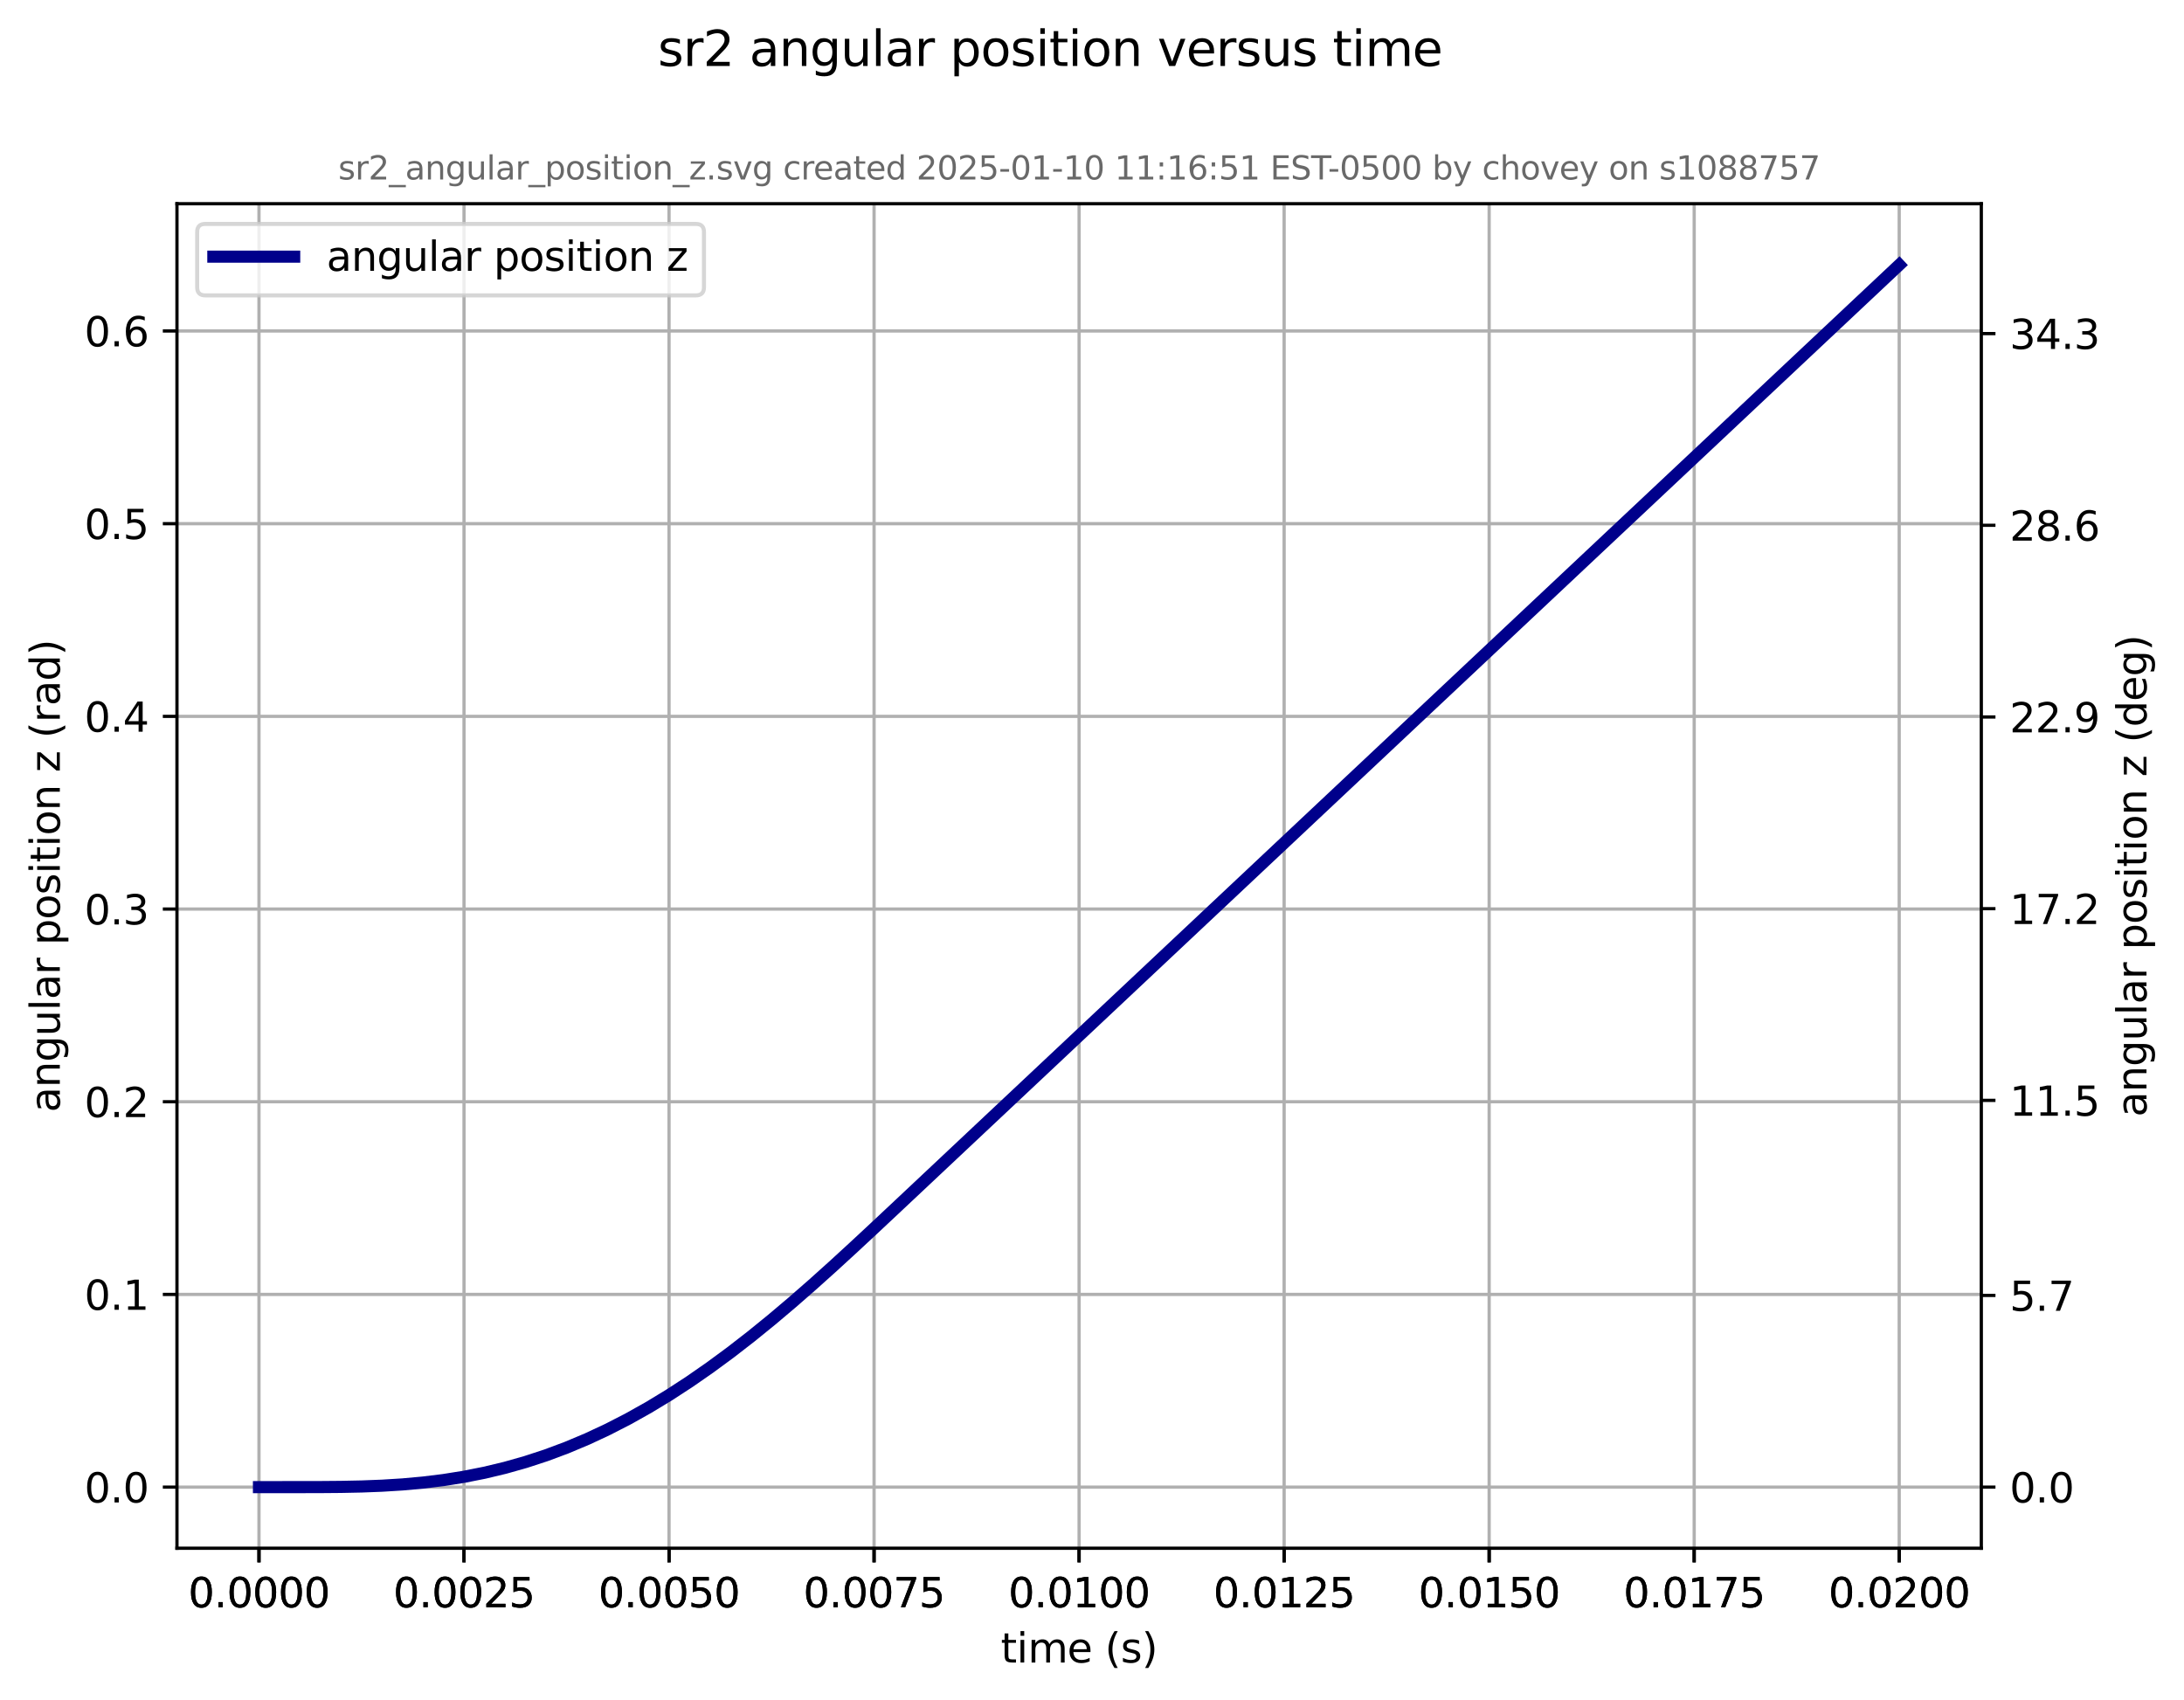 <?xml version="1.0" encoding="utf-8" standalone="no"?>
<!DOCTYPE svg PUBLIC "-//W3C//DTD SVG 1.1//EN"
  "http://www.w3.org/Graphics/SVG/1.1/DTD/svg11.dtd">
<svg xmlns:xlink="http://www.w3.org/1999/xlink" width="540.325pt" height="420.596pt" viewBox="0 0 540.325 420.596" xmlns="http://www.w3.org/2000/svg" version="1.1">
 <defs>
  <style type="text/css">*{stroke-linejoin: round; stroke-linecap: butt}</style>
 </defs>
 <g id="figure_1">
  <g id="patch_1">
   <path d="M 0 420.596
L 540.325 420.596
L 540.325 0
L 0 0
z
" style="fill: #ffffff"/>
  </g>
  <g id="axes_1">
   <g id="patch_2">
    <path d="M 43.781 383.04
L 490.181 383.04
L 490.181 50.4
L 43.781 50.4
z
" style="fill: #ffffff"/>
   </g>
   <g id="matplotlib.axis_1">
    <g id="xtick_1">
     <g id="line2d_1">
      <path d="M 64.072 383.04
L 64.072 50.4
" clip-path="url(#pc5ceda40c5)" style="fill: none; stroke: #b0b0b0; stroke-width: 0.8; stroke-linecap: square"/>
     </g>
     <g id="line2d_2">
      <defs>
       <path id="m91e32f507c" d="M 0 0
L 0 3.5
" style="stroke: #000000; stroke-width: 0.8"/>
      </defs>
      <g>
       <use xlink:href="#m91e32f507c" x="64.072" y="383.04" style="stroke: #000000; stroke-width: 0.8"/>
      </g>
     </g>
     <g id="text_1">
      <!-- 0.0000 -->
      <g transform="translate(46.577 397.638) scale(0.1 -0.1)">
       <defs>
        <path id="DejaVuSans-30" d="M 2034 4250
Q 1547 4250 1301 3770
Q 1056 3291 1056 2328
Q 1056 1369 1301 889
Q 1547 409 2034 409
Q 2525 409 2770 889
Q 3016 1369 3016 2328
Q 3016 3291 2770 3770
Q 2525 4250 2034 4250
z
M 2034 4750
Q 2819 4750 3233 4129
Q 3647 3509 3647 2328
Q 3647 1150 3233 529
Q 2819 -91 2034 -91
Q 1250 -91 836 529
Q 422 1150 422 2328
Q 422 3509 836 4129
Q 1250 4750 2034 4750
z
" transform="scale(0.016)"/>
        <path id="DejaVuSans-2e" d="M 684 794
L 1344 794
L 1344 0
L 684 0
L 684 794
z
" transform="scale(0.016)"/>
       </defs>
       <use xlink:href="#DejaVuSans-30"/>
       <use xlink:href="#DejaVuSans-2e" transform="translate(63.623 0)"/>
       <use xlink:href="#DejaVuSans-30" transform="translate(95.41 0)"/>
       <use xlink:href="#DejaVuSans-30" transform="translate(159.033 0)"/>
       <use xlink:href="#DejaVuSans-30" transform="translate(222.656 0)"/>
       <use xlink:href="#DejaVuSans-30" transform="translate(286.279 0)"/>
      </g>
     </g>
    </g>
    <g id="xtick_2">
     <g id="line2d_3">
      <path d="M 114.797 383.04
L 114.797 50.4
" clip-path="url(#pc5ceda40c5)" style="fill: none; stroke: #b0b0b0; stroke-width: 0.8; stroke-linecap: square"/>
     </g>
     <g id="line2d_4">
      <g>
       <use xlink:href="#m91e32f507c" x="114.797" y="383.04" style="stroke: #000000; stroke-width: 0.8"/>
      </g>
     </g>
     <g id="text_2">
      <!-- 0.0025 -->
      <g transform="translate(97.301 397.638) scale(0.1 -0.1)">
       <defs>
        <path id="DejaVuSans-32" d="M 1228 531
L 3431 531
L 3431 0
L 469 0
L 469 531
Q 828 903 1448 1529
Q 2069 2156 2228 2338
Q 2531 2678 2651 2914
Q 2772 3150 2772 3378
Q 2772 3750 2511 3984
Q 2250 4219 1831 4219
Q 1534 4219 1204 4116
Q 875 4013 500 3803
L 500 4441
Q 881 4594 1212 4672
Q 1544 4750 1819 4750
Q 2544 4750 2975 4387
Q 3406 4025 3406 3419
Q 3406 3131 3298 2873
Q 3191 2616 2906 2266
Q 2828 2175 2409 1742
Q 1991 1309 1228 531
z
" transform="scale(0.016)"/>
        <path id="DejaVuSans-35" d="M 691 4666
L 3169 4666
L 3169 4134
L 1269 4134
L 1269 2991
Q 1406 3038 1543 3061
Q 1681 3084 1819 3084
Q 2600 3084 3056 2656
Q 3513 2228 3513 1497
Q 3513 744 3044 326
Q 2575 -91 1722 -91
Q 1428 -91 1123 -41
Q 819 9 494 109
L 494 744
Q 775 591 1075 516
Q 1375 441 1709 441
Q 2250 441 2565 725
Q 2881 1009 2881 1497
Q 2881 1984 2565 2268
Q 2250 2553 1709 2553
Q 1456 2553 1204 2497
Q 953 2441 691 2322
L 691 4666
z
" transform="scale(0.016)"/>
       </defs>
       <use xlink:href="#DejaVuSans-30"/>
       <use xlink:href="#DejaVuSans-2e" transform="translate(63.623 0)"/>
       <use xlink:href="#DejaVuSans-30" transform="translate(95.41 0)"/>
       <use xlink:href="#DejaVuSans-30" transform="translate(159.033 0)"/>
       <use xlink:href="#DejaVuSans-32" transform="translate(222.656 0)"/>
       <use xlink:href="#DejaVuSans-35" transform="translate(286.279 0)"/>
      </g>
     </g>
    </g>
    <g id="xtick_3">
     <g id="line2d_5">
      <path d="M 165.521 383.04
L 165.521 50.4
" clip-path="url(#pc5ceda40c5)" style="fill: none; stroke: #b0b0b0; stroke-width: 0.8; stroke-linecap: square"/>
     </g>
     <g id="line2d_6">
      <g>
       <use xlink:href="#m91e32f507c" x="165.521" y="383.04" style="stroke: #000000; stroke-width: 0.8"/>
      </g>
     </g>
     <g id="text_3">
      <!-- 0.0050 -->
      <g transform="translate(148.026 397.638) scale(0.1 -0.1)">
       <use xlink:href="#DejaVuSans-30"/>
       <use xlink:href="#DejaVuSans-2e" transform="translate(63.623 0)"/>
       <use xlink:href="#DejaVuSans-30" transform="translate(95.41 0)"/>
       <use xlink:href="#DejaVuSans-30" transform="translate(159.033 0)"/>
       <use xlink:href="#DejaVuSans-35" transform="translate(222.656 0)"/>
       <use xlink:href="#DejaVuSans-30" transform="translate(286.279 0)"/>
      </g>
     </g>
    </g>
    <g id="xtick_4">
     <g id="line2d_7">
      <path d="M 216.246 383.04
L 216.246 50.4
" clip-path="url(#pc5ceda40c5)" style="fill: none; stroke: #b0b0b0; stroke-width: 0.8; stroke-linecap: square"/>
     </g>
     <g id="line2d_8">
      <g>
       <use xlink:href="#m91e32f507c" x="216.246" y="383.04" style="stroke: #000000; stroke-width: 0.8"/>
      </g>
     </g>
     <g id="text_4">
      <!-- 0.0075 -->
      <g transform="translate(198.75 397.638) scale(0.1 -0.1)">
       <defs>
        <path id="DejaVuSans-37" d="M 525 4666
L 3525 4666
L 3525 4397
L 1831 0
L 1172 0
L 2766 4134
L 525 4134
L 525 4666
z
" transform="scale(0.016)"/>
       </defs>
       <use xlink:href="#DejaVuSans-30"/>
       <use xlink:href="#DejaVuSans-2e" transform="translate(63.623 0)"/>
       <use xlink:href="#DejaVuSans-30" transform="translate(95.41 0)"/>
       <use xlink:href="#DejaVuSans-30" transform="translate(159.033 0)"/>
       <use xlink:href="#DejaVuSans-37" transform="translate(222.656 0)"/>
       <use xlink:href="#DejaVuSans-35" transform="translate(286.279 0)"/>
      </g>
     </g>
    </g>
    <g id="xtick_5">
     <g id="line2d_9">
      <path d="M 266.97 383.04
L 266.97 50.4
" clip-path="url(#pc5ceda40c5)" style="fill: none; stroke: #b0b0b0; stroke-width: 0.8; stroke-linecap: square"/>
     </g>
     <g id="line2d_10">
      <g>
       <use xlink:href="#m91e32f507c" x="266.97" y="383.04" style="stroke: #000000; stroke-width: 0.8"/>
      </g>
     </g>
     <g id="text_5">
      <!-- 0.0100 -->
      <g transform="translate(249.475 397.638) scale(0.1 -0.1)">
       <defs>
        <path id="DejaVuSans-31" d="M 794 531
L 1825 531
L 1825 4091
L 703 3866
L 703 4441
L 1819 4666
L 2450 4666
L 2450 531
L 3481 531
L 3481 0
L 794 0
L 794 531
z
" transform="scale(0.016)"/>
       </defs>
       <use xlink:href="#DejaVuSans-30"/>
       <use xlink:href="#DejaVuSans-2e" transform="translate(63.623 0)"/>
       <use xlink:href="#DejaVuSans-30" transform="translate(95.41 0)"/>
       <use xlink:href="#DejaVuSans-31" transform="translate(159.033 0)"/>
       <use xlink:href="#DejaVuSans-30" transform="translate(222.656 0)"/>
       <use xlink:href="#DejaVuSans-30" transform="translate(286.279 0)"/>
      </g>
     </g>
    </g>
    <g id="xtick_6">
     <g id="line2d_11">
      <path d="M 317.695 383.04
L 317.695 50.4
" clip-path="url(#pc5ceda40c5)" style="fill: none; stroke: #b0b0b0; stroke-width: 0.8; stroke-linecap: square"/>
     </g>
     <g id="line2d_12">
      <g>
       <use xlink:href="#m91e32f507c" x="317.695" y="383.04" style="stroke: #000000; stroke-width: 0.8"/>
      </g>
     </g>
     <g id="text_6">
      <!-- 0.0125 -->
      <g transform="translate(300.199 397.638) scale(0.1 -0.1)">
       <use xlink:href="#DejaVuSans-30"/>
       <use xlink:href="#DejaVuSans-2e" transform="translate(63.623 0)"/>
       <use xlink:href="#DejaVuSans-30" transform="translate(95.41 0)"/>
       <use xlink:href="#DejaVuSans-31" transform="translate(159.033 0)"/>
       <use xlink:href="#DejaVuSans-32" transform="translate(222.656 0)"/>
       <use xlink:href="#DejaVuSans-35" transform="translate(286.279 0)"/>
      </g>
     </g>
    </g>
    <g id="xtick_7">
     <g id="line2d_13">
      <path d="M 368.419 383.04
L 368.419 50.4
" clip-path="url(#pc5ceda40c5)" style="fill: none; stroke: #b0b0b0; stroke-width: 0.8; stroke-linecap: square"/>
     </g>
     <g id="line2d_14">
      <g>
       <use xlink:href="#m91e32f507c" x="368.419" y="383.04" style="stroke: #000000; stroke-width: 0.8"/>
      </g>
     </g>
     <g id="text_7">
      <!-- 0.0150 -->
      <g transform="translate(350.924 397.638) scale(0.1 -0.1)">
       <use xlink:href="#DejaVuSans-30"/>
       <use xlink:href="#DejaVuSans-2e" transform="translate(63.623 0)"/>
       <use xlink:href="#DejaVuSans-30" transform="translate(95.41 0)"/>
       <use xlink:href="#DejaVuSans-31" transform="translate(159.033 0)"/>
       <use xlink:href="#DejaVuSans-35" transform="translate(222.656 0)"/>
       <use xlink:href="#DejaVuSans-30" transform="translate(286.279 0)"/>
      </g>
     </g>
    </g>
    <g id="xtick_8">
     <g id="line2d_15">
      <path d="M 419.144 383.04
L 419.144 50.4
" clip-path="url(#pc5ceda40c5)" style="fill: none; stroke: #b0b0b0; stroke-width: 0.8; stroke-linecap: square"/>
     </g>
     <g id="line2d_16">
      <g>
       <use xlink:href="#m91e32f507c" x="419.144" y="383.04" style="stroke: #000000; stroke-width: 0.8"/>
      </g>
     </g>
     <g id="text_8">
      <!-- 0.0175 -->
      <g transform="translate(401.648 397.638) scale(0.1 -0.1)">
       <use xlink:href="#DejaVuSans-30"/>
       <use xlink:href="#DejaVuSans-2e" transform="translate(63.623 0)"/>
       <use xlink:href="#DejaVuSans-30" transform="translate(95.41 0)"/>
       <use xlink:href="#DejaVuSans-31" transform="translate(159.033 0)"/>
       <use xlink:href="#DejaVuSans-37" transform="translate(222.656 0)"/>
       <use xlink:href="#DejaVuSans-35" transform="translate(286.279 0)"/>
      </g>
     </g>
    </g>
    <g id="xtick_9">
     <g id="line2d_17">
      <path d="M 469.868 383.04
L 469.868 50.4
" clip-path="url(#pc5ceda40c5)" style="fill: none; stroke: #b0b0b0; stroke-width: 0.8; stroke-linecap: square"/>
     </g>
     <g id="line2d_18">
      <g>
       <use xlink:href="#m91e32f507c" x="469.868" y="383.04" style="stroke: #000000; stroke-width: 0.8"/>
      </g>
     </g>
     <g id="text_9">
      <!-- 0.0200 -->
      <g transform="translate(452.373 397.638) scale(0.1 -0.1)">
       <use xlink:href="#DejaVuSans-30"/>
       <use xlink:href="#DejaVuSans-2e" transform="translate(63.623 0)"/>
       <use xlink:href="#DejaVuSans-30" transform="translate(95.41 0)"/>
       <use xlink:href="#DejaVuSans-32" transform="translate(159.033 0)"/>
       <use xlink:href="#DejaVuSans-30" transform="translate(222.656 0)"/>
       <use xlink:href="#DejaVuSans-30" transform="translate(286.279 0)"/>
      </g>
     </g>
    </g>
    <g id="text_10">
     <!-- time (s) -->
     <g transform="translate(247.59 411.317) scale(0.1 -0.1)">
      <defs>
       <path id="DejaVuSans-74" d="M 1172 4494
L 1172 3500
L 2356 3500
L 2356 3053
L 1172 3053
L 1172 1153
Q 1172 725 1289 603
Q 1406 481 1766 481
L 2356 481
L 2356 0
L 1766 0
Q 1100 0 847 248
Q 594 497 594 1153
L 594 3053
L 172 3053
L 172 3500
L 594 3500
L 594 4494
L 1172 4494
z
" transform="scale(0.016)"/>
       <path id="DejaVuSans-69" d="M 603 3500
L 1178 3500
L 1178 0
L 603 0
L 603 3500
z
M 603 4863
L 1178 4863
L 1178 4134
L 603 4134
L 603 4863
z
" transform="scale(0.016)"/>
       <path id="DejaVuSans-6d" d="M 3328 2828
Q 3544 3216 3844 3400
Q 4144 3584 4550 3584
Q 5097 3584 5394 3201
Q 5691 2819 5691 2113
L 5691 0
L 5113 0
L 5113 2094
Q 5113 2597 4934 2840
Q 4756 3084 4391 3084
Q 3944 3084 3684 2787
Q 3425 2491 3425 1978
L 3425 0
L 2847 0
L 2847 2094
Q 2847 2600 2669 2842
Q 2491 3084 2119 3084
Q 1678 3084 1418 2786
Q 1159 2488 1159 1978
L 1159 0
L 581 0
L 581 3500
L 1159 3500
L 1159 2956
Q 1356 3278 1631 3431
Q 1906 3584 2284 3584
Q 2666 3584 2933 3390
Q 3200 3197 3328 2828
z
" transform="scale(0.016)"/>
       <path id="DejaVuSans-65" d="M 3597 1894
L 3597 1613
L 953 1613
Q 991 1019 1311 708
Q 1631 397 2203 397
Q 2534 397 2845 478
Q 3156 559 3463 722
L 3463 178
Q 3153 47 2828 -22
Q 2503 -91 2169 -91
Q 1331 -91 842 396
Q 353 884 353 1716
Q 353 2575 817 3079
Q 1281 3584 2069 3584
Q 2775 3584 3186 3129
Q 3597 2675 3597 1894
z
M 3022 2063
Q 3016 2534 2758 2815
Q 2500 3097 2075 3097
Q 1594 3097 1305 2825
Q 1016 2553 972 2059
L 3022 2063
z
" transform="scale(0.016)"/>
       <path id="DejaVuSans-20" transform="scale(0.016)"/>
       <path id="DejaVuSans-28" d="M 1984 4856
Q 1566 4138 1362 3434
Q 1159 2731 1159 2009
Q 1159 1288 1364 580
Q 1569 -128 1984 -844
L 1484 -844
Q 1016 -109 783 600
Q 550 1309 550 2009
Q 550 2706 781 3412
Q 1013 4119 1484 4856
L 1984 4856
z
" transform="scale(0.016)"/>
       <path id="DejaVuSans-73" d="M 2834 3397
L 2834 2853
Q 2591 2978 2328 3040
Q 2066 3103 1784 3103
Q 1356 3103 1142 2972
Q 928 2841 928 2578
Q 928 2378 1081 2264
Q 1234 2150 1697 2047
L 1894 2003
Q 2506 1872 2764 1633
Q 3022 1394 3022 966
Q 3022 478 2636 193
Q 2250 -91 1575 -91
Q 1294 -91 989 -36
Q 684 19 347 128
L 347 722
Q 666 556 975 473
Q 1284 391 1588 391
Q 1994 391 2212 530
Q 2431 669 2431 922
Q 2431 1156 2273 1281
Q 2116 1406 1581 1522
L 1381 1569
Q 847 1681 609 1914
Q 372 2147 372 2553
Q 372 3047 722 3315
Q 1072 3584 1716 3584
Q 2034 3584 2315 3537
Q 2597 3491 2834 3397
z
" transform="scale(0.016)"/>
       <path id="DejaVuSans-29" d="M 513 4856
L 1013 4856
Q 1481 4119 1714 3412
Q 1947 2706 1947 2009
Q 1947 1309 1714 600
Q 1481 -109 1013 -844
L 513 -844
Q 928 -128 1133 580
Q 1338 1288 1338 2009
Q 1338 2731 1133 3434
Q 928 4138 513 4856
z
" transform="scale(0.016)"/>
      </defs>
      <use xlink:href="#DejaVuSans-74"/>
      <use xlink:href="#DejaVuSans-69" transform="translate(39.209 0)"/>
      <use xlink:href="#DejaVuSans-6d" transform="translate(66.992 0)"/>
      <use xlink:href="#DejaVuSans-65" transform="translate(164.404 0)"/>
      <use xlink:href="#DejaVuSans-20" transform="translate(225.928 0)"/>
      <use xlink:href="#DejaVuSans-28" transform="translate(257.715 0)"/>
      <use xlink:href="#DejaVuSans-73" transform="translate(296.729 0)"/>
      <use xlink:href="#DejaVuSans-29" transform="translate(348.828 0)"/>
     </g>
    </g>
   </g>
   <g id="matplotlib.axis_2">
    <g id="ytick_1">
     <g id="line2d_19">
      <path d="M 43.781 367.92
L 490.181 367.92
" clip-path="url(#pc5ceda40c5)" style="fill: none; stroke: #b0b0b0; stroke-width: 0.8; stroke-linecap: square"/>
     </g>
     <g id="line2d_20">
      <defs>
       <path id="m016e980c91" d="M 0 0
L -3.5 0
" style="stroke: #000000; stroke-width: 0.8"/>
      </defs>
      <g>
       <use xlink:href="#m016e980c91" x="43.781" y="367.92" style="stroke: #000000; stroke-width: 0.8"/>
      </g>
     </g>
     <g id="text_11">
      <!-- 0.0 -->
      <g transform="translate(20.878 371.719) scale(0.1 -0.1)">
       <use xlink:href="#DejaVuSans-30"/>
       <use xlink:href="#DejaVuSans-2e" transform="translate(63.623 0)"/>
       <use xlink:href="#DejaVuSans-30" transform="translate(95.41 0)"/>
      </g>
     </g>
    </g>
    <g id="ytick_2">
     <g id="line2d_21">
      <path d="M 43.781 320.248
L 490.181 320.248
" clip-path="url(#pc5ceda40c5)" style="fill: none; stroke: #b0b0b0; stroke-width: 0.8; stroke-linecap: square"/>
     </g>
     <g id="line2d_22">
      <g>
       <use xlink:href="#m016e980c91" x="43.781" y="320.248" style="stroke: #000000; stroke-width: 0.8"/>
      </g>
     </g>
     <g id="text_12">
      <!-- 0.1 -->
      <g transform="translate(20.878 324.047) scale(0.1 -0.1)">
       <use xlink:href="#DejaVuSans-30"/>
       <use xlink:href="#DejaVuSans-2e" transform="translate(63.623 0)"/>
       <use xlink:href="#DejaVuSans-31" transform="translate(95.41 0)"/>
      </g>
     </g>
    </g>
    <g id="ytick_3">
     <g id="line2d_23">
      <path d="M 43.781 272.576
L 490.181 272.576
" clip-path="url(#pc5ceda40c5)" style="fill: none; stroke: #b0b0b0; stroke-width: 0.8; stroke-linecap: square"/>
     </g>
     <g id="line2d_24">
      <g>
       <use xlink:href="#m016e980c91" x="43.781" y="272.576" style="stroke: #000000; stroke-width: 0.8"/>
      </g>
     </g>
     <g id="text_13">
      <!-- 0.2 -->
      <g transform="translate(20.878 276.375) scale(0.1 -0.1)">
       <use xlink:href="#DejaVuSans-30"/>
       <use xlink:href="#DejaVuSans-2e" transform="translate(63.623 0)"/>
       <use xlink:href="#DejaVuSans-32" transform="translate(95.41 0)"/>
      </g>
     </g>
    </g>
    <g id="ytick_4">
     <g id="line2d_25">
      <path d="M 43.781 224.903
L 490.181 224.903
" clip-path="url(#pc5ceda40c5)" style="fill: none; stroke: #b0b0b0; stroke-width: 0.8; stroke-linecap: square"/>
     </g>
     <g id="line2d_26">
      <g>
       <use xlink:href="#m016e980c91" x="43.781" y="224.903" style="stroke: #000000; stroke-width: 0.8"/>
      </g>
     </g>
     <g id="text_14">
      <!-- 0.3 -->
      <g transform="translate(20.878 228.703) scale(0.1 -0.1)">
       <defs>
        <path id="DejaVuSans-33" d="M 2597 2516
Q 3050 2419 3304 2112
Q 3559 1806 3559 1356
Q 3559 666 3084 287
Q 2609 -91 1734 -91
Q 1441 -91 1130 -33
Q 819 25 488 141
L 488 750
Q 750 597 1062 519
Q 1375 441 1716 441
Q 2309 441 2620 675
Q 2931 909 2931 1356
Q 2931 1769 2642 2001
Q 2353 2234 1838 2234
L 1294 2234
L 1294 2753
L 1863 2753
Q 2328 2753 2575 2939
Q 2822 3125 2822 3475
Q 2822 3834 2567 4026
Q 2313 4219 1838 4219
Q 1578 4219 1281 4162
Q 984 4106 628 3988
L 628 4550
Q 988 4650 1302 4700
Q 1616 4750 1894 4750
Q 2613 4750 3031 4423
Q 3450 4097 3450 3541
Q 3450 3153 3228 2886
Q 3006 2619 2597 2516
z
" transform="scale(0.016)"/>
       </defs>
       <use xlink:href="#DejaVuSans-30"/>
       <use xlink:href="#DejaVuSans-2e" transform="translate(63.623 0)"/>
       <use xlink:href="#DejaVuSans-33" transform="translate(95.41 0)"/>
      </g>
     </g>
    </g>
    <g id="ytick_5">
     <g id="line2d_27">
      <path d="M 43.781 177.231
L 490.181 177.231
" clip-path="url(#pc5ceda40c5)" style="fill: none; stroke: #b0b0b0; stroke-width: 0.8; stroke-linecap: square"/>
     </g>
     <g id="line2d_28">
      <g>
       <use xlink:href="#m016e980c91" x="43.781" y="177.231" style="stroke: #000000; stroke-width: 0.8"/>
      </g>
     </g>
     <g id="text_15">
      <!-- 0.4 -->
      <g transform="translate(20.878 181.03) scale(0.1 -0.1)">
       <defs>
        <path id="DejaVuSans-34" d="M 2419 4116
L 825 1625
L 2419 1625
L 2419 4116
z
M 2253 4666
L 3047 4666
L 3047 1625
L 3713 1625
L 3713 1100
L 3047 1100
L 3047 0
L 2419 0
L 2419 1100
L 313 1100
L 313 1709
L 2253 4666
z
" transform="scale(0.016)"/>
       </defs>
       <use xlink:href="#DejaVuSans-30"/>
       <use xlink:href="#DejaVuSans-2e" transform="translate(63.623 0)"/>
       <use xlink:href="#DejaVuSans-34" transform="translate(95.41 0)"/>
      </g>
     </g>
    </g>
    <g id="ytick_6">
     <g id="line2d_29">
      <path d="M 43.781 129.559
L 490.181 129.559
" clip-path="url(#pc5ceda40c5)" style="fill: none; stroke: #b0b0b0; stroke-width: 0.8; stroke-linecap: square"/>
     </g>
     <g id="line2d_30">
      <g>
       <use xlink:href="#m016e980c91" x="43.781" y="129.559" style="stroke: #000000; stroke-width: 0.8"/>
      </g>
     </g>
     <g id="text_16">
      <!-- 0.5 -->
      <g transform="translate(20.878 133.358) scale(0.1 -0.1)">
       <use xlink:href="#DejaVuSans-30"/>
       <use xlink:href="#DejaVuSans-2e" transform="translate(63.623 0)"/>
       <use xlink:href="#DejaVuSans-35" transform="translate(95.41 0)"/>
      </g>
     </g>
    </g>
    <g id="ytick_7">
     <g id="line2d_31">
      <path d="M 43.781 81.887
L 490.181 81.887
" clip-path="url(#pc5ceda40c5)" style="fill: none; stroke: #b0b0b0; stroke-width: 0.8; stroke-linecap: square"/>
     </g>
     <g id="line2d_32">
      <g>
       <use xlink:href="#m016e980c91" x="43.781" y="81.887" style="stroke: #000000; stroke-width: 0.8"/>
      </g>
     </g>
     <g id="text_17">
      <!-- 0.6 -->
      <g transform="translate(20.878 85.686) scale(0.1 -0.1)">
       <defs>
        <path id="DejaVuSans-36" d="M 2113 2584
Q 1688 2584 1439 2293
Q 1191 2003 1191 1497
Q 1191 994 1439 701
Q 1688 409 2113 409
Q 2538 409 2786 701
Q 3034 994 3034 1497
Q 3034 2003 2786 2293
Q 2538 2584 2113 2584
z
M 3366 4563
L 3366 3988
Q 3128 4100 2886 4159
Q 2644 4219 2406 4219
Q 1781 4219 1451 3797
Q 1122 3375 1075 2522
Q 1259 2794 1537 2939
Q 1816 3084 2150 3084
Q 2853 3084 3261 2657
Q 3669 2231 3669 1497
Q 3669 778 3244 343
Q 2819 -91 2113 -91
Q 1303 -91 875 529
Q 447 1150 447 2328
Q 447 3434 972 4092
Q 1497 4750 2381 4750
Q 2619 4750 2861 4703
Q 3103 4656 3366 4563
z
" transform="scale(0.016)"/>
       </defs>
       <use xlink:href="#DejaVuSans-30"/>
       <use xlink:href="#DejaVuSans-2e" transform="translate(63.623 0)"/>
       <use xlink:href="#DejaVuSans-36" transform="translate(95.41 0)"/>
      </g>
     </g>
    </g>
    <g id="text_18">
     <!-- angular position z (rad) -->
     <g transform="translate(14.798 275.196) rotate(-90) scale(0.1 -0.1)">
      <defs>
       <path id="DejaVuSans-61" d="M 2194 1759
Q 1497 1759 1228 1600
Q 959 1441 959 1056
Q 959 750 1161 570
Q 1363 391 1709 391
Q 2188 391 2477 730
Q 2766 1069 2766 1631
L 2766 1759
L 2194 1759
z
M 3341 1997
L 3341 0
L 2766 0
L 2766 531
Q 2569 213 2275 61
Q 1981 -91 1556 -91
Q 1019 -91 701 211
Q 384 513 384 1019
Q 384 1609 779 1909
Q 1175 2209 1959 2209
L 2766 2209
L 2766 2266
Q 2766 2663 2505 2880
Q 2244 3097 1772 3097
Q 1472 3097 1187 3025
Q 903 2953 641 2809
L 641 3341
Q 956 3463 1253 3523
Q 1550 3584 1831 3584
Q 2591 3584 2966 3190
Q 3341 2797 3341 1997
z
" transform="scale(0.016)"/>
       <path id="DejaVuSans-6e" d="M 3513 2113
L 3513 0
L 2938 0
L 2938 2094
Q 2938 2591 2744 2837
Q 2550 3084 2163 3084
Q 1697 3084 1428 2787
Q 1159 2491 1159 1978
L 1159 0
L 581 0
L 581 3500
L 1159 3500
L 1159 2956
Q 1366 3272 1645 3428
Q 1925 3584 2291 3584
Q 2894 3584 3203 3211
Q 3513 2838 3513 2113
z
" transform="scale(0.016)"/>
       <path id="DejaVuSans-67" d="M 2906 1791
Q 2906 2416 2648 2759
Q 2391 3103 1925 3103
Q 1463 3103 1205 2759
Q 947 2416 947 1791
Q 947 1169 1205 825
Q 1463 481 1925 481
Q 2391 481 2648 825
Q 2906 1169 2906 1791
z
M 3481 434
Q 3481 -459 3084 -895
Q 2688 -1331 1869 -1331
Q 1566 -1331 1297 -1286
Q 1028 -1241 775 -1147
L 775 -588
Q 1028 -725 1275 -790
Q 1522 -856 1778 -856
Q 2344 -856 2625 -561
Q 2906 -266 2906 331
L 2906 616
Q 2728 306 2450 153
Q 2172 0 1784 0
Q 1141 0 747 490
Q 353 981 353 1791
Q 353 2603 747 3093
Q 1141 3584 1784 3584
Q 2172 3584 2450 3431
Q 2728 3278 2906 2969
L 2906 3500
L 3481 3500
L 3481 434
z
" transform="scale(0.016)"/>
       <path id="DejaVuSans-75" d="M 544 1381
L 544 3500
L 1119 3500
L 1119 1403
Q 1119 906 1312 657
Q 1506 409 1894 409
Q 2359 409 2629 706
Q 2900 1003 2900 1516
L 2900 3500
L 3475 3500
L 3475 0
L 2900 0
L 2900 538
Q 2691 219 2414 64
Q 2138 -91 1772 -91
Q 1169 -91 856 284
Q 544 659 544 1381
z
M 1991 3584
L 1991 3584
z
" transform="scale(0.016)"/>
       <path id="DejaVuSans-6c" d="M 603 4863
L 1178 4863
L 1178 0
L 603 0
L 603 4863
z
" transform="scale(0.016)"/>
       <path id="DejaVuSans-72" d="M 2631 2963
Q 2534 3019 2420 3045
Q 2306 3072 2169 3072
Q 1681 3072 1420 2755
Q 1159 2438 1159 1844
L 1159 0
L 581 0
L 581 3500
L 1159 3500
L 1159 2956
Q 1341 3275 1631 3429
Q 1922 3584 2338 3584
Q 2397 3584 2469 3576
Q 2541 3569 2628 3553
L 2631 2963
z
" transform="scale(0.016)"/>
       <path id="DejaVuSans-70" d="M 1159 525
L 1159 -1331
L 581 -1331
L 581 3500
L 1159 3500
L 1159 2969
Q 1341 3281 1617 3432
Q 1894 3584 2278 3584
Q 2916 3584 3314 3078
Q 3713 2572 3713 1747
Q 3713 922 3314 415
Q 2916 -91 2278 -91
Q 1894 -91 1617 61
Q 1341 213 1159 525
z
M 3116 1747
Q 3116 2381 2855 2742
Q 2594 3103 2138 3103
Q 1681 3103 1420 2742
Q 1159 2381 1159 1747
Q 1159 1113 1420 752
Q 1681 391 2138 391
Q 2594 391 2855 752
Q 3116 1113 3116 1747
z
" transform="scale(0.016)"/>
       <path id="DejaVuSans-6f" d="M 1959 3097
Q 1497 3097 1228 2736
Q 959 2375 959 1747
Q 959 1119 1226 758
Q 1494 397 1959 397
Q 2419 397 2687 759
Q 2956 1122 2956 1747
Q 2956 2369 2687 2733
Q 2419 3097 1959 3097
z
M 1959 3584
Q 2709 3584 3137 3096
Q 3566 2609 3566 1747
Q 3566 888 3137 398
Q 2709 -91 1959 -91
Q 1206 -91 779 398
Q 353 888 353 1747
Q 353 2609 779 3096
Q 1206 3584 1959 3584
z
" transform="scale(0.016)"/>
       <path id="DejaVuSans-7a" d="M 353 3500
L 3084 3500
L 3084 2975
L 922 459
L 3084 459
L 3084 0
L 275 0
L 275 525
L 2438 3041
L 353 3041
L 353 3500
z
" transform="scale(0.016)"/>
       <path id="DejaVuSans-64" d="M 2906 2969
L 2906 4863
L 3481 4863
L 3481 0
L 2906 0
L 2906 525
Q 2725 213 2448 61
Q 2172 -91 1784 -91
Q 1150 -91 751 415
Q 353 922 353 1747
Q 353 2572 751 3078
Q 1150 3584 1784 3584
Q 2172 3584 2448 3432
Q 2725 3281 2906 2969
z
M 947 1747
Q 947 1113 1208 752
Q 1469 391 1925 391
Q 2381 391 2643 752
Q 2906 1113 2906 1747
Q 2906 2381 2643 2742
Q 2381 3103 1925 3103
Q 1469 3103 1208 2742
Q 947 2381 947 1747
z
" transform="scale(0.016)"/>
      </defs>
      <use xlink:href="#DejaVuSans-61"/>
      <use xlink:href="#DejaVuSans-6e" transform="translate(61.279 0)"/>
      <use xlink:href="#DejaVuSans-67" transform="translate(124.658 0)"/>
      <use xlink:href="#DejaVuSans-75" transform="translate(188.135 0)"/>
      <use xlink:href="#DejaVuSans-6c" transform="translate(251.514 0)"/>
      <use xlink:href="#DejaVuSans-61" transform="translate(279.297 0)"/>
      <use xlink:href="#DejaVuSans-72" transform="translate(340.576 0)"/>
      <use xlink:href="#DejaVuSans-20" transform="translate(381.689 0)"/>
      <use xlink:href="#DejaVuSans-70" transform="translate(413.477 0)"/>
      <use xlink:href="#DejaVuSans-6f" transform="translate(476.953 0)"/>
      <use xlink:href="#DejaVuSans-73" transform="translate(538.135 0)"/>
      <use xlink:href="#DejaVuSans-69" transform="translate(590.234 0)"/>
      <use xlink:href="#DejaVuSans-74" transform="translate(618.018 0)"/>
      <use xlink:href="#DejaVuSans-69" transform="translate(657.227 0)"/>
      <use xlink:href="#DejaVuSans-6f" transform="translate(685.01 0)"/>
      <use xlink:href="#DejaVuSans-6e" transform="translate(746.191 0)"/>
      <use xlink:href="#DejaVuSans-20" transform="translate(809.57 0)"/>
      <use xlink:href="#DejaVuSans-7a" transform="translate(841.357 0)"/>
      <use xlink:href="#DejaVuSans-20" transform="translate(893.848 0)"/>
      <use xlink:href="#DejaVuSans-28" transform="translate(925.635 0)"/>
      <use xlink:href="#DejaVuSans-72" transform="translate(964.648 0)"/>
      <use xlink:href="#DejaVuSans-61" transform="translate(1005.762 0)"/>
      <use xlink:href="#DejaVuSans-64" transform="translate(1067.041 0)"/>
      <use xlink:href="#DejaVuSans-29" transform="translate(1130.518 0)"/>
     </g>
    </g>
   </g>
   <g id="line2d_33">
    <path d="M 64.072 367.92
L 69.169 367.92
L 74.231 367.919
L 79.292 367.909
L 84.389 367.867
L 89.451 367.764
L 94.512 367.569
L 99.609 367.253
L 104.669 366.794
L 109.729 366.172
L 114.822 365.361
L 119.878 364.359
L 124.967 363.14
L 130.015 361.713
L 135.092 360.052
L 140.161 358.16
L 145.256 356.021
L 150.304 353.665
L 155.41 351.043
L 160.464 348.211
L 165.538 345.135
L 170.595 341.843
L 175.669 338.319
L 180.759 334.572
L 185.83 330.64
L 190.916 326.509
L 195.985 322.225
L 201.039 317.808
L 206.112 313.25
L 211.174 308.606
L 216.263 303.872
L 221.347 299.107
L 226.398 294.362
L 231.487 289.579
L 236.55 284.82
L 241.626 280.05
L 246.682 275.298
L 251.753 270.532
L 256.832 265.759
L 261.907 260.989
L 266.976 256.225
L 272.073 251.435
L 277.133 246.68
L 282.194 241.923
L 287.29 237.133
L 292.357 232.371
L 297.427 227.607
L 302.498 222.841
L 307.574 218.071
L 312.653 213.296
L 317.705 208.549
L 322.797 203.763
L 327.856 199.009
L 332.914 194.254
L 338.011 189.464
L 343.075 184.705
L 348.143 179.942
L 353.214 175.176
L 358.29 170.406
L 363.371 165.631
L 368.419 160.886
L 373.51 156.102
L 378.57 151.346
L 383.638 146.583
L 388.713 141.814
L 393.796 137.037
L 398.884 132.254
L 403.949 127.495
L 409.019 122.729
L 414.102 117.953
L 419.158 113.201
L 424.224 108.44
L 429.301 103.669
L 434.387 98.888
L 439.448 94.131
L 444.518 89.366
L 449.599 84.591
L 454.653 79.842
L 459.743 75.057
L 464.8 70.306
L 469.89 65.52
" clip-path="url(#pc5ceda40c5)" style="fill: none; stroke: #00008b; stroke-width: 3; stroke-linecap: square"/>
   </g>
   <g id="patch_3">
    <path d="M 43.781 383.04
L 43.781 50.4
" style="fill: none; stroke: #000000; stroke-width: 0.8; stroke-linejoin: miter; stroke-linecap: square"/>
   </g>
   <g id="patch_4">
    <path d="M 490.181 383.04
L 490.181 50.4
" style="fill: none; stroke: #000000; stroke-width: 0.8; stroke-linejoin: miter; stroke-linecap: square"/>
   </g>
   <g id="patch_5">
    <path d="M 43.781 383.04
L 490.181 383.04
" style="fill: none; stroke: #000000; stroke-width: 0.8; stroke-linejoin: miter; stroke-linecap: square"/>
   </g>
   <g id="patch_6">
    <path d="M 43.781 50.4
L 490.181 50.4
" style="fill: none; stroke: #000000; stroke-width: 0.8; stroke-linejoin: miter; stroke-linecap: square"/>
   </g>
   <g id="text_19">
    <!-- sr2_angular_position_z.svg created 2025-01-10 11:16:51 EST-0500 by chovey on s1088757 -->
    <g style="fill: #696969" transform="translate(83.685 44.4) scale(0.08 -0.08)">
     <defs>
      <path id="DejaVuSans-5f" d="M 3263 -1063
L 3263 -1509
L -63 -1509
L -63 -1063
L 3263 -1063
z
" transform="scale(0.016)"/>
      <path id="DejaVuSans-76" d="M 191 3500
L 800 3500
L 1894 563
L 2988 3500
L 3597 3500
L 2284 0
L 1503 0
L 191 3500
z
" transform="scale(0.016)"/>
      <path id="DejaVuSans-63" d="M 3122 3366
L 3122 2828
Q 2878 2963 2633 3030
Q 2388 3097 2138 3097
Q 1578 3097 1268 2742
Q 959 2388 959 1747
Q 959 1106 1268 751
Q 1578 397 2138 397
Q 2388 397 2633 464
Q 2878 531 3122 666
L 3122 134
Q 2881 22 2623 -34
Q 2366 -91 2075 -91
Q 1284 -91 818 406
Q 353 903 353 1747
Q 353 2603 823 3093
Q 1294 3584 2113 3584
Q 2378 3584 2631 3529
Q 2884 3475 3122 3366
z
" transform="scale(0.016)"/>
      <path id="DejaVuSans-2d" d="M 313 2009
L 1997 2009
L 1997 1497
L 313 1497
L 313 2009
z
" transform="scale(0.016)"/>
      <path id="DejaVuSans-3a" d="M 750 794
L 1409 794
L 1409 0
L 750 0
L 750 794
z
M 750 3309
L 1409 3309
L 1409 2516
L 750 2516
L 750 3309
z
" transform="scale(0.016)"/>
      <path id="DejaVuSans-45" d="M 628 4666
L 3578 4666
L 3578 4134
L 1259 4134
L 1259 2753
L 3481 2753
L 3481 2222
L 1259 2222
L 1259 531
L 3634 531
L 3634 0
L 628 0
L 628 4666
z
" transform="scale(0.016)"/>
      <path id="DejaVuSans-53" d="M 3425 4513
L 3425 3897
Q 3066 4069 2747 4153
Q 2428 4238 2131 4238
Q 1616 4238 1336 4038
Q 1056 3838 1056 3469
Q 1056 3159 1242 3001
Q 1428 2844 1947 2747
L 2328 2669
Q 3034 2534 3370 2195
Q 3706 1856 3706 1288
Q 3706 609 3251 259
Q 2797 -91 1919 -91
Q 1588 -91 1214 -16
Q 841 59 441 206
L 441 856
Q 825 641 1194 531
Q 1563 422 1919 422
Q 2459 422 2753 634
Q 3047 847 3047 1241
Q 3047 1584 2836 1778
Q 2625 1972 2144 2069
L 1759 2144
Q 1053 2284 737 2584
Q 422 2884 422 3419
Q 422 4038 858 4394
Q 1294 4750 2059 4750
Q 2388 4750 2728 4690
Q 3069 4631 3425 4513
z
" transform="scale(0.016)"/>
      <path id="DejaVuSans-54" d="M -19 4666
L 3928 4666
L 3928 4134
L 2272 4134
L 2272 0
L 1638 0
L 1638 4134
L -19 4134
L -19 4666
z
" transform="scale(0.016)"/>
      <path id="DejaVuSans-62" d="M 3116 1747
Q 3116 2381 2855 2742
Q 2594 3103 2138 3103
Q 1681 3103 1420 2742
Q 1159 2381 1159 1747
Q 1159 1113 1420 752
Q 1681 391 2138 391
Q 2594 391 2855 752
Q 3116 1113 3116 1747
z
M 1159 2969
Q 1341 3281 1617 3432
Q 1894 3584 2278 3584
Q 2916 3584 3314 3078
Q 3713 2572 3713 1747
Q 3713 922 3314 415
Q 2916 -91 2278 -91
Q 1894 -91 1617 61
Q 1341 213 1159 525
L 1159 0
L 581 0
L 581 4863
L 1159 4863
L 1159 2969
z
" transform="scale(0.016)"/>
      <path id="DejaVuSans-79" d="M 2059 -325
Q 1816 -950 1584 -1140
Q 1353 -1331 966 -1331
L 506 -1331
L 506 -850
L 844 -850
Q 1081 -850 1212 -737
Q 1344 -625 1503 -206
L 1606 56
L 191 3500
L 800 3500
L 1894 763
L 2988 3500
L 3597 3500
L 2059 -325
z
" transform="scale(0.016)"/>
      <path id="DejaVuSans-68" d="M 3513 2113
L 3513 0
L 2938 0
L 2938 2094
Q 2938 2591 2744 2837
Q 2550 3084 2163 3084
Q 1697 3084 1428 2787
Q 1159 2491 1159 1978
L 1159 0
L 581 0
L 581 4863
L 1159 4863
L 1159 2956
Q 1366 3272 1645 3428
Q 1925 3584 2291 3584
Q 2894 3584 3203 3211
Q 3513 2838 3513 2113
z
" transform="scale(0.016)"/>
      <path id="DejaVuSans-38" d="M 2034 2216
Q 1584 2216 1326 1975
Q 1069 1734 1069 1313
Q 1069 891 1326 650
Q 1584 409 2034 409
Q 2484 409 2743 651
Q 3003 894 3003 1313
Q 3003 1734 2745 1975
Q 2488 2216 2034 2216
z
M 1403 2484
Q 997 2584 770 2862
Q 544 3141 544 3541
Q 544 4100 942 4425
Q 1341 4750 2034 4750
Q 2731 4750 3128 4425
Q 3525 4100 3525 3541
Q 3525 3141 3298 2862
Q 3072 2584 2669 2484
Q 3125 2378 3379 2068
Q 3634 1759 3634 1313
Q 3634 634 3220 271
Q 2806 -91 2034 -91
Q 1263 -91 848 271
Q 434 634 434 1313
Q 434 1759 690 2068
Q 947 2378 1403 2484
z
M 1172 3481
Q 1172 3119 1398 2916
Q 1625 2713 2034 2713
Q 2441 2713 2670 2916
Q 2900 3119 2900 3481
Q 2900 3844 2670 4047
Q 2441 4250 2034 4250
Q 1625 4250 1398 4047
Q 1172 3844 1172 3481
z
" transform="scale(0.016)"/>
     </defs>
     <use xlink:href="#DejaVuSans-73"/>
     <use xlink:href="#DejaVuSans-72" transform="translate(52.1 0)"/>
     <use xlink:href="#DejaVuSans-32" transform="translate(93.213 0)"/>
     <use xlink:href="#DejaVuSans-5f" transform="translate(156.836 0)"/>
     <use xlink:href="#DejaVuSans-61" transform="translate(206.836 0)"/>
     <use xlink:href="#DejaVuSans-6e" transform="translate(268.115 0)"/>
     <use xlink:href="#DejaVuSans-67" transform="translate(331.494 0)"/>
     <use xlink:href="#DejaVuSans-75" transform="translate(394.971 0)"/>
     <use xlink:href="#DejaVuSans-6c" transform="translate(458.35 0)"/>
     <use xlink:href="#DejaVuSans-61" transform="translate(486.133 0)"/>
     <use xlink:href="#DejaVuSans-72" transform="translate(547.412 0)"/>
     <use xlink:href="#DejaVuSans-5f" transform="translate(588.525 0)"/>
     <use xlink:href="#DejaVuSans-70" transform="translate(638.525 0)"/>
     <use xlink:href="#DejaVuSans-6f" transform="translate(702.002 0)"/>
     <use xlink:href="#DejaVuSans-73" transform="translate(763.184 0)"/>
     <use xlink:href="#DejaVuSans-69" transform="translate(815.283 0)"/>
     <use xlink:href="#DejaVuSans-74" transform="translate(843.066 0)"/>
     <use xlink:href="#DejaVuSans-69" transform="translate(882.275 0)"/>
     <use xlink:href="#DejaVuSans-6f" transform="translate(910.059 0)"/>
     <use xlink:href="#DejaVuSans-6e" transform="translate(971.24 0)"/>
     <use xlink:href="#DejaVuSans-5f" transform="translate(1034.619 0)"/>
     <use xlink:href="#DejaVuSans-7a" transform="translate(1084.619 0)"/>
     <use xlink:href="#DejaVuSans-2e" transform="translate(1137.109 0)"/>
     <use xlink:href="#DejaVuSans-73" transform="translate(1168.896 0)"/>
     <use xlink:href="#DejaVuSans-76" transform="translate(1220.996 0)"/>
     <use xlink:href="#DejaVuSans-67" transform="translate(1280.176 0)"/>
     <use xlink:href="#DejaVuSans-20" transform="translate(1343.652 0)"/>
     <use xlink:href="#DejaVuSans-63" transform="translate(1375.439 0)"/>
     <use xlink:href="#DejaVuSans-72" transform="translate(1430.42 0)"/>
     <use xlink:href="#DejaVuSans-65" transform="translate(1469.283 0)"/>
     <use xlink:href="#DejaVuSans-61" transform="translate(1530.807 0)"/>
     <use xlink:href="#DejaVuSans-74" transform="translate(1592.086 0)"/>
     <use xlink:href="#DejaVuSans-65" transform="translate(1631.295 0)"/>
     <use xlink:href="#DejaVuSans-64" transform="translate(1692.818 0)"/>
     <use xlink:href="#DejaVuSans-20" transform="translate(1756.295 0)"/>
     <use xlink:href="#DejaVuSans-32" transform="translate(1788.082 0)"/>
     <use xlink:href="#DejaVuSans-30" transform="translate(1851.705 0)"/>
     <use xlink:href="#DejaVuSans-32" transform="translate(1915.328 0)"/>
     <use xlink:href="#DejaVuSans-35" transform="translate(1978.951 0)"/>
     <use xlink:href="#DejaVuSans-2d" transform="translate(2042.574 0)"/>
     <use xlink:href="#DejaVuSans-30" transform="translate(2078.658 0)"/>
     <use xlink:href="#DejaVuSans-31" transform="translate(2142.281 0)"/>
     <use xlink:href="#DejaVuSans-2d" transform="translate(2205.904 0)"/>
     <use xlink:href="#DejaVuSans-31" transform="translate(2241.988 0)"/>
     <use xlink:href="#DejaVuSans-30" transform="translate(2305.611 0)"/>
     <use xlink:href="#DejaVuSans-20" transform="translate(2369.234 0)"/>
     <use xlink:href="#DejaVuSans-31" transform="translate(2401.021 0)"/>
     <use xlink:href="#DejaVuSans-31" transform="translate(2464.645 0)"/>
     <use xlink:href="#DejaVuSans-3a" transform="translate(2528.268 0)"/>
     <use xlink:href="#DejaVuSans-31" transform="translate(2561.959 0)"/>
     <use xlink:href="#DejaVuSans-36" transform="translate(2625.582 0)"/>
     <use xlink:href="#DejaVuSans-3a" transform="translate(2689.205 0)"/>
     <use xlink:href="#DejaVuSans-35" transform="translate(2722.896 0)"/>
     <use xlink:href="#DejaVuSans-31" transform="translate(2786.52 0)"/>
     <use xlink:href="#DejaVuSans-20" transform="translate(2850.143 0)"/>
     <use xlink:href="#DejaVuSans-45" transform="translate(2881.93 0)"/>
     <use xlink:href="#DejaVuSans-53" transform="translate(2945.113 0)"/>
     <use xlink:href="#DejaVuSans-54" transform="translate(3008.59 0)"/>
     <use xlink:href="#DejaVuSans-2d" transform="translate(3060.549 0)"/>
     <use xlink:href="#DejaVuSans-30" transform="translate(3096.633 0)"/>
     <use xlink:href="#DejaVuSans-35" transform="translate(3160.256 0)"/>
     <use xlink:href="#DejaVuSans-30" transform="translate(3223.879 0)"/>
     <use xlink:href="#DejaVuSans-30" transform="translate(3287.502 0)"/>
     <use xlink:href="#DejaVuSans-20" transform="translate(3351.125 0)"/>
     <use xlink:href="#DejaVuSans-62" transform="translate(3382.912 0)"/>
     <use xlink:href="#DejaVuSans-79" transform="translate(3446.389 0)"/>
     <use xlink:href="#DejaVuSans-20" transform="translate(3505.568 0)"/>
     <use xlink:href="#DejaVuSans-63" transform="translate(3537.355 0)"/>
     <use xlink:href="#DejaVuSans-68" transform="translate(3592.336 0)"/>
     <use xlink:href="#DejaVuSans-6f" transform="translate(3655.715 0)"/>
     <use xlink:href="#DejaVuSans-76" transform="translate(3716.896 0)"/>
     <use xlink:href="#DejaVuSans-65" transform="translate(3776.076 0)"/>
     <use xlink:href="#DejaVuSans-79" transform="translate(3837.6 0)"/>
     <use xlink:href="#DejaVuSans-20" transform="translate(3896.779 0)"/>
     <use xlink:href="#DejaVuSans-6f" transform="translate(3928.566 0)"/>
     <use xlink:href="#DejaVuSans-6e" transform="translate(3989.748 0)"/>
     <use xlink:href="#DejaVuSans-20" transform="translate(4053.127 0)"/>
     <use xlink:href="#DejaVuSans-73" transform="translate(4084.914 0)"/>
     <use xlink:href="#DejaVuSans-31" transform="translate(4137.014 0)"/>
     <use xlink:href="#DejaVuSans-30" transform="translate(4200.637 0)"/>
     <use xlink:href="#DejaVuSans-38" transform="translate(4264.26 0)"/>
     <use xlink:href="#DejaVuSans-38" transform="translate(4327.883 0)"/>
     <use xlink:href="#DejaVuSans-37" transform="translate(4391.506 0)"/>
     <use xlink:href="#DejaVuSans-35" transform="translate(4455.129 0)"/>
     <use xlink:href="#DejaVuSans-37" transform="translate(4518.752 0)"/>
    </g>
   </g>
   <g id="legend_1">
    <g id="patch_7">
     <path d="M 50.781 73.078
L 172.164 73.078
Q 174.164 73.078 174.164 71.078
L 174.164 57.4
Q 174.164 55.4 172.164 55.4
L 50.781 55.4
Q 48.781 55.4 48.781 57.4
L 48.781 71.078
Q 48.781 73.078 50.781 73.078
z
" style="fill: #ffffff; opacity: 0.8; stroke: #cccccc; stroke-linejoin: miter"/>
    </g>
    <g id="line2d_34">
     <path d="M 52.781 63.498
L 62.781 63.498
L 72.781 63.498
" style="fill: none; stroke: #00008b; stroke-width: 3; stroke-linecap: square"/>
    </g>
    <g id="text_20">
     <!-- angular position z -->
     <g transform="translate(80.781 66.998) scale(0.1 -0.1)">
      <use xlink:href="#DejaVuSans-61"/>
      <use xlink:href="#DejaVuSans-6e" transform="translate(61.279 0)"/>
      <use xlink:href="#DejaVuSans-67" transform="translate(124.658 0)"/>
      <use xlink:href="#DejaVuSans-75" transform="translate(188.135 0)"/>
      <use xlink:href="#DejaVuSans-6c" transform="translate(251.514 0)"/>
      <use xlink:href="#DejaVuSans-61" transform="translate(279.297 0)"/>
      <use xlink:href="#DejaVuSans-72" transform="translate(340.576 0)"/>
      <use xlink:href="#DejaVuSans-20" transform="translate(381.689 0)"/>
      <use xlink:href="#DejaVuSans-70" transform="translate(413.477 0)"/>
      <use xlink:href="#DejaVuSans-6f" transform="translate(476.953 0)"/>
      <use xlink:href="#DejaVuSans-73" transform="translate(538.135 0)"/>
      <use xlink:href="#DejaVuSans-69" transform="translate(590.234 0)"/>
      <use xlink:href="#DejaVuSans-74" transform="translate(618.018 0)"/>
      <use xlink:href="#DejaVuSans-69" transform="translate(657.227 0)"/>
      <use xlink:href="#DejaVuSans-6f" transform="translate(685.01 0)"/>
      <use xlink:href="#DejaVuSans-6e" transform="translate(746.191 0)"/>
      <use xlink:href="#DejaVuSans-20" transform="translate(809.57 0)"/>
      <use xlink:href="#DejaVuSans-7a" transform="translate(841.357 0)"/>
     </g>
    </g>
   </g>
  </g>
  <g id="axes_2">
   <g id="matplotlib.axis_3">
    <g id="xtick_10">
     <g id="line2d_35">
      <g>
       <use xlink:href="#m91e32f507c" x="64.072" y="383.04" style="stroke: #000000; stroke-width: 0.8"/>
      </g>
     </g>
     <g id="text_21">
      <!-- 0.0000 -->
      <g transform="translate(46.577 397.638) scale(0.1 -0.1)">
       <use xlink:href="#DejaVuSans-30"/>
       <use xlink:href="#DejaVuSans-2e" transform="translate(63.623 0)"/>
       <use xlink:href="#DejaVuSans-30" transform="translate(95.41 0)"/>
       <use xlink:href="#DejaVuSans-30" transform="translate(159.033 0)"/>
       <use xlink:href="#DejaVuSans-30" transform="translate(222.656 0)"/>
       <use xlink:href="#DejaVuSans-30" transform="translate(286.279 0)"/>
      </g>
     </g>
    </g>
    <g id="xtick_11">
     <g id="line2d_36">
      <g>
       <use xlink:href="#m91e32f507c" x="114.797" y="383.04" style="stroke: #000000; stroke-width: 0.8"/>
      </g>
     </g>
     <g id="text_22">
      <!-- 0.0025 -->
      <g transform="translate(97.301 397.638) scale(0.1 -0.1)">
       <use xlink:href="#DejaVuSans-30"/>
       <use xlink:href="#DejaVuSans-2e" transform="translate(63.623 0)"/>
       <use xlink:href="#DejaVuSans-30" transform="translate(95.41 0)"/>
       <use xlink:href="#DejaVuSans-30" transform="translate(159.033 0)"/>
       <use xlink:href="#DejaVuSans-32" transform="translate(222.656 0)"/>
       <use xlink:href="#DejaVuSans-35" transform="translate(286.279 0)"/>
      </g>
     </g>
    </g>
    <g id="xtick_12">
     <g id="line2d_37">
      <g>
       <use xlink:href="#m91e32f507c" x="165.521" y="383.04" style="stroke: #000000; stroke-width: 0.8"/>
      </g>
     </g>
     <g id="text_23">
      <!-- 0.0050 -->
      <g transform="translate(148.026 397.638) scale(0.1 -0.1)">
       <use xlink:href="#DejaVuSans-30"/>
       <use xlink:href="#DejaVuSans-2e" transform="translate(63.623 0)"/>
       <use xlink:href="#DejaVuSans-30" transform="translate(95.41 0)"/>
       <use xlink:href="#DejaVuSans-30" transform="translate(159.033 0)"/>
       <use xlink:href="#DejaVuSans-35" transform="translate(222.656 0)"/>
       <use xlink:href="#DejaVuSans-30" transform="translate(286.279 0)"/>
      </g>
     </g>
    </g>
    <g id="xtick_13">
     <g id="line2d_38">
      <g>
       <use xlink:href="#m91e32f507c" x="216.246" y="383.04" style="stroke: #000000; stroke-width: 0.8"/>
      </g>
     </g>
     <g id="text_24">
      <!-- 0.0075 -->
      <g transform="translate(198.75 397.638) scale(0.1 -0.1)">
       <use xlink:href="#DejaVuSans-30"/>
       <use xlink:href="#DejaVuSans-2e" transform="translate(63.623 0)"/>
       <use xlink:href="#DejaVuSans-30" transform="translate(95.41 0)"/>
       <use xlink:href="#DejaVuSans-30" transform="translate(159.033 0)"/>
       <use xlink:href="#DejaVuSans-37" transform="translate(222.656 0)"/>
       <use xlink:href="#DejaVuSans-35" transform="translate(286.279 0)"/>
      </g>
     </g>
    </g>
    <g id="xtick_14">
     <g id="line2d_39">
      <g>
       <use xlink:href="#m91e32f507c" x="266.97" y="383.04" style="stroke: #000000; stroke-width: 0.8"/>
      </g>
     </g>
     <g id="text_25">
      <!-- 0.0100 -->
      <g transform="translate(249.475 397.638) scale(0.1 -0.1)">
       <use xlink:href="#DejaVuSans-30"/>
       <use xlink:href="#DejaVuSans-2e" transform="translate(63.623 0)"/>
       <use xlink:href="#DejaVuSans-30" transform="translate(95.41 0)"/>
       <use xlink:href="#DejaVuSans-31" transform="translate(159.033 0)"/>
       <use xlink:href="#DejaVuSans-30" transform="translate(222.656 0)"/>
       <use xlink:href="#DejaVuSans-30" transform="translate(286.279 0)"/>
      </g>
     </g>
    </g>
    <g id="xtick_15">
     <g id="line2d_40">
      <g>
       <use xlink:href="#m91e32f507c" x="317.695" y="383.04" style="stroke: #000000; stroke-width: 0.8"/>
      </g>
     </g>
     <g id="text_26">
      <!-- 0.0125 -->
      <g transform="translate(300.199 397.638) scale(0.1 -0.1)">
       <use xlink:href="#DejaVuSans-30"/>
       <use xlink:href="#DejaVuSans-2e" transform="translate(63.623 0)"/>
       <use xlink:href="#DejaVuSans-30" transform="translate(95.41 0)"/>
       <use xlink:href="#DejaVuSans-31" transform="translate(159.033 0)"/>
       <use xlink:href="#DejaVuSans-32" transform="translate(222.656 0)"/>
       <use xlink:href="#DejaVuSans-35" transform="translate(286.279 0)"/>
      </g>
     </g>
    </g>
    <g id="xtick_16">
     <g id="line2d_41">
      <g>
       <use xlink:href="#m91e32f507c" x="368.419" y="383.04" style="stroke: #000000; stroke-width: 0.8"/>
      </g>
     </g>
     <g id="text_27">
      <!-- 0.0150 -->
      <g transform="translate(350.924 397.638) scale(0.1 -0.1)">
       <use xlink:href="#DejaVuSans-30"/>
       <use xlink:href="#DejaVuSans-2e" transform="translate(63.623 0)"/>
       <use xlink:href="#DejaVuSans-30" transform="translate(95.41 0)"/>
       <use xlink:href="#DejaVuSans-31" transform="translate(159.033 0)"/>
       <use xlink:href="#DejaVuSans-35" transform="translate(222.656 0)"/>
       <use xlink:href="#DejaVuSans-30" transform="translate(286.279 0)"/>
      </g>
     </g>
    </g>
    <g id="xtick_17">
     <g id="line2d_42">
      <g>
       <use xlink:href="#m91e32f507c" x="419.144" y="383.04" style="stroke: #000000; stroke-width: 0.8"/>
      </g>
     </g>
     <g id="text_28">
      <!-- 0.0175 -->
      <g transform="translate(401.648 397.638) scale(0.1 -0.1)">
       <use xlink:href="#DejaVuSans-30"/>
       <use xlink:href="#DejaVuSans-2e" transform="translate(63.623 0)"/>
       <use xlink:href="#DejaVuSans-30" transform="translate(95.41 0)"/>
       <use xlink:href="#DejaVuSans-31" transform="translate(159.033 0)"/>
       <use xlink:href="#DejaVuSans-37" transform="translate(222.656 0)"/>
       <use xlink:href="#DejaVuSans-35" transform="translate(286.279 0)"/>
      </g>
     </g>
    </g>
    <g id="xtick_18">
     <g id="line2d_43">
      <g>
       <use xlink:href="#m91e32f507c" x="469.868" y="383.04" style="stroke: #000000; stroke-width: 0.8"/>
      </g>
     </g>
     <g id="text_29">
      <!-- 0.0200 -->
      <g transform="translate(452.373 397.638) scale(0.1 -0.1)">
       <use xlink:href="#DejaVuSans-30"/>
       <use xlink:href="#DejaVuSans-2e" transform="translate(63.623 0)"/>
       <use xlink:href="#DejaVuSans-30" transform="translate(95.41 0)"/>
       <use xlink:href="#DejaVuSans-32" transform="translate(159.033 0)"/>
       <use xlink:href="#DejaVuSans-30" transform="translate(222.656 0)"/>
       <use xlink:href="#DejaVuSans-30" transform="translate(286.279 0)"/>
      </g>
     </g>
    </g>
   </g>
   <g id="matplotlib.axis_4">
    <g id="ytick_8">
     <g id="line2d_44">
      <defs>
       <path id="ma7ee16d39b" d="M 0 0
L 3.5 0
" style="stroke: #000000; stroke-width: 0.8"/>
      </defs>
      <g>
       <use xlink:href="#ma7ee16d39b" x="490.181" y="367.92" style="stroke: #000000; stroke-width: 0.8"/>
      </g>
     </g>
     <g id="text_30">
      <!-- 0.0 -->
      <g transform="translate(497.181 371.719) scale(0.1 -0.1)">
       <use xlink:href="#DejaVuSans-30"/>
       <use xlink:href="#DejaVuSans-2e" transform="translate(63.623 0)"/>
       <use xlink:href="#DejaVuSans-30" transform="translate(95.41 0)"/>
      </g>
     </g>
    </g>
    <g id="ytick_9">
     <g id="line2d_45">
      <g>
       <use xlink:href="#ma7ee16d39b" x="490.181" y="320.494" style="stroke: #000000; stroke-width: 0.8"/>
      </g>
     </g>
     <g id="text_31">
      <!-- 5.7 -->
      <g transform="translate(497.181 324.293) scale(0.1 -0.1)">
       <use xlink:href="#DejaVuSans-35"/>
       <use xlink:href="#DejaVuSans-2e" transform="translate(63.623 0)"/>
       <use xlink:href="#DejaVuSans-37" transform="translate(95.41 0)"/>
      </g>
     </g>
    </g>
    <g id="ytick_10">
     <g id="line2d_46">
      <g>
       <use xlink:href="#ma7ee16d39b" x="490.181" y="272.236" style="stroke: #000000; stroke-width: 0.8"/>
      </g>
     </g>
     <g id="text_32">
      <!-- 11.5 -->
      <g transform="translate(497.181 276.035) scale(0.1 -0.1)">
       <use xlink:href="#DejaVuSans-31"/>
       <use xlink:href="#DejaVuSans-31" transform="translate(63.623 0)"/>
       <use xlink:href="#DejaVuSans-2e" transform="translate(127.246 0)"/>
       <use xlink:href="#DejaVuSans-35" transform="translate(159.033 0)"/>
      </g>
     </g>
    </g>
    <g id="ytick_11">
     <g id="line2d_47">
      <g>
       <use xlink:href="#ma7ee16d39b" x="490.181" y="224.81" style="stroke: #000000; stroke-width: 0.8"/>
      </g>
     </g>
     <g id="text_33">
      <!-- 17.2 -->
      <g transform="translate(497.181 228.609) scale(0.1 -0.1)">
       <use xlink:href="#DejaVuSans-31"/>
       <use xlink:href="#DejaVuSans-37" transform="translate(63.623 0)"/>
       <use xlink:href="#DejaVuSans-2e" transform="translate(127.246 0)"/>
       <use xlink:href="#DejaVuSans-32" transform="translate(159.033 0)"/>
      </g>
     </g>
    </g>
    <g id="ytick_12">
     <g id="line2d_48">
      <g>
       <use xlink:href="#ma7ee16d39b" x="490.181" y="177.384" style="stroke: #000000; stroke-width: 0.8"/>
      </g>
     </g>
     <g id="text_34">
      <!-- 22.9 -->
      <g transform="translate(497.181 181.183) scale(0.1 -0.1)">
       <defs>
        <path id="DejaVuSans-39" d="M 703 97
L 703 672
Q 941 559 1184 500
Q 1428 441 1663 441
Q 2288 441 2617 861
Q 2947 1281 2994 2138
Q 2813 1869 2534 1725
Q 2256 1581 1919 1581
Q 1219 1581 811 2004
Q 403 2428 403 3163
Q 403 3881 828 4315
Q 1253 4750 1959 4750
Q 2769 4750 3195 4129
Q 3622 3509 3622 2328
Q 3622 1225 3098 567
Q 2575 -91 1691 -91
Q 1453 -91 1209 -44
Q 966 3 703 97
z
M 1959 2075
Q 2384 2075 2632 2365
Q 2881 2656 2881 3163
Q 2881 3666 2632 3958
Q 2384 4250 1959 4250
Q 1534 4250 1286 3958
Q 1038 3666 1038 3163
Q 1038 2656 1286 2365
Q 1534 2075 1959 2075
z
" transform="scale(0.016)"/>
       </defs>
       <use xlink:href="#DejaVuSans-32"/>
       <use xlink:href="#DejaVuSans-32" transform="translate(63.623 0)"/>
       <use xlink:href="#DejaVuSans-2e" transform="translate(127.246 0)"/>
       <use xlink:href="#DejaVuSans-39" transform="translate(159.033 0)"/>
      </g>
     </g>
    </g>
    <g id="ytick_13">
     <g id="line2d_49">
      <g>
       <use xlink:href="#ma7ee16d39b" x="490.181" y="129.957" style="stroke: #000000; stroke-width: 0.8"/>
      </g>
     </g>
     <g id="text_35">
      <!-- 28.6 -->
      <g transform="translate(497.181 133.757) scale(0.1 -0.1)">
       <use xlink:href="#DejaVuSans-32"/>
       <use xlink:href="#DejaVuSans-38" transform="translate(63.623 0)"/>
       <use xlink:href="#DejaVuSans-2e" transform="translate(127.246 0)"/>
       <use xlink:href="#DejaVuSans-36" transform="translate(159.033 0)"/>
      </g>
     </g>
    </g>
    <g id="ytick_14">
     <g id="line2d_50">
      <g>
       <use xlink:href="#ma7ee16d39b" x="490.181" y="82.531" style="stroke: #000000; stroke-width: 0.8"/>
      </g>
     </g>
     <g id="text_36">
      <!-- 34.3 -->
      <g transform="translate(497.181 86.331) scale(0.1 -0.1)">
       <use xlink:href="#DejaVuSans-33"/>
       <use xlink:href="#DejaVuSans-34" transform="translate(63.623 0)"/>
       <use xlink:href="#DejaVuSans-2e" transform="translate(127.246 0)"/>
       <use xlink:href="#DejaVuSans-33" transform="translate(159.033 0)"/>
      </g>
     </g>
    </g>
    <g id="text_37">
     <!-- angular position z (deg) -->
     <g transform="translate(531.045 276.327) rotate(-90) scale(0.1 -0.1)">
      <use xlink:href="#DejaVuSans-61"/>
      <use xlink:href="#DejaVuSans-6e" transform="translate(61.279 0)"/>
      <use xlink:href="#DejaVuSans-67" transform="translate(124.658 0)"/>
      <use xlink:href="#DejaVuSans-75" transform="translate(188.135 0)"/>
      <use xlink:href="#DejaVuSans-6c" transform="translate(251.514 0)"/>
      <use xlink:href="#DejaVuSans-61" transform="translate(279.297 0)"/>
      <use xlink:href="#DejaVuSans-72" transform="translate(340.576 0)"/>
      <use xlink:href="#DejaVuSans-20" transform="translate(381.689 0)"/>
      <use xlink:href="#DejaVuSans-70" transform="translate(413.477 0)"/>
      <use xlink:href="#DejaVuSans-6f" transform="translate(476.953 0)"/>
      <use xlink:href="#DejaVuSans-73" transform="translate(538.135 0)"/>
      <use xlink:href="#DejaVuSans-69" transform="translate(590.234 0)"/>
      <use xlink:href="#DejaVuSans-74" transform="translate(618.018 0)"/>
      <use xlink:href="#DejaVuSans-69" transform="translate(657.227 0)"/>
      <use xlink:href="#DejaVuSans-6f" transform="translate(685.01 0)"/>
      <use xlink:href="#DejaVuSans-6e" transform="translate(746.191 0)"/>
      <use xlink:href="#DejaVuSans-20" transform="translate(809.57 0)"/>
      <use xlink:href="#DejaVuSans-7a" transform="translate(841.357 0)"/>
      <use xlink:href="#DejaVuSans-20" transform="translate(893.848 0)"/>
      <use xlink:href="#DejaVuSans-28" transform="translate(925.635 0)"/>
      <use xlink:href="#DejaVuSans-64" transform="translate(964.648 0)"/>
      <use xlink:href="#DejaVuSans-65" transform="translate(1028.125 0)"/>
      <use xlink:href="#DejaVuSans-67" transform="translate(1089.648 0)"/>
      <use xlink:href="#DejaVuSans-29" transform="translate(1153.125 0)"/>
     </g>
    </g>
   </g>
  </g>
  <g id="text_38">
   <!-- sr2 angular position versus time -->
   <g transform="translate(162.758 16.318) scale(0.12 -0.12)">
    <use xlink:href="#DejaVuSans-73"/>
    <use xlink:href="#DejaVuSans-72" transform="translate(52.1 0)"/>
    <use xlink:href="#DejaVuSans-32" transform="translate(93.213 0)"/>
    <use xlink:href="#DejaVuSans-20" transform="translate(156.836 0)"/>
    <use xlink:href="#DejaVuSans-61" transform="translate(188.623 0)"/>
    <use xlink:href="#DejaVuSans-6e" transform="translate(249.902 0)"/>
    <use xlink:href="#DejaVuSans-67" transform="translate(313.281 0)"/>
    <use xlink:href="#DejaVuSans-75" transform="translate(376.758 0)"/>
    <use xlink:href="#DejaVuSans-6c" transform="translate(440.137 0)"/>
    <use xlink:href="#DejaVuSans-61" transform="translate(467.92 0)"/>
    <use xlink:href="#DejaVuSans-72" transform="translate(529.199 0)"/>
    <use xlink:href="#DejaVuSans-20" transform="translate(570.312 0)"/>
    <use xlink:href="#DejaVuSans-70" transform="translate(602.1 0)"/>
    <use xlink:href="#DejaVuSans-6f" transform="translate(665.576 0)"/>
    <use xlink:href="#DejaVuSans-73" transform="translate(726.758 0)"/>
    <use xlink:href="#DejaVuSans-69" transform="translate(778.857 0)"/>
    <use xlink:href="#DejaVuSans-74" transform="translate(806.641 0)"/>
    <use xlink:href="#DejaVuSans-69" transform="translate(845.85 0)"/>
    <use xlink:href="#DejaVuSans-6f" transform="translate(873.633 0)"/>
    <use xlink:href="#DejaVuSans-6e" transform="translate(934.814 0)"/>
    <use xlink:href="#DejaVuSans-20" transform="translate(998.193 0)"/>
    <use xlink:href="#DejaVuSans-76" transform="translate(1029.98 0)"/>
    <use xlink:href="#DejaVuSans-65" transform="translate(1089.16 0)"/>
    <use xlink:href="#DejaVuSans-72" transform="translate(1150.684 0)"/>
    <use xlink:href="#DejaVuSans-73" transform="translate(1191.797 0)"/>
    <use xlink:href="#DejaVuSans-75" transform="translate(1243.896 0)"/>
    <use xlink:href="#DejaVuSans-73" transform="translate(1307.275 0)"/>
    <use xlink:href="#DejaVuSans-20" transform="translate(1359.375 0)"/>
    <use xlink:href="#DejaVuSans-74" transform="translate(1391.162 0)"/>
    <use xlink:href="#DejaVuSans-69" transform="translate(1430.371 0)"/>
    <use xlink:href="#DejaVuSans-6d" transform="translate(1458.154 0)"/>
    <use xlink:href="#DejaVuSans-65" transform="translate(1555.566 0)"/>
   </g>
  </g>
 </g>
 <defs>
  <clipPath id="pc5ceda40c5">
   <rect x="43.781" y="50.4" width="446.4" height="332.64"/>
  </clipPath>
 </defs>
</svg>

